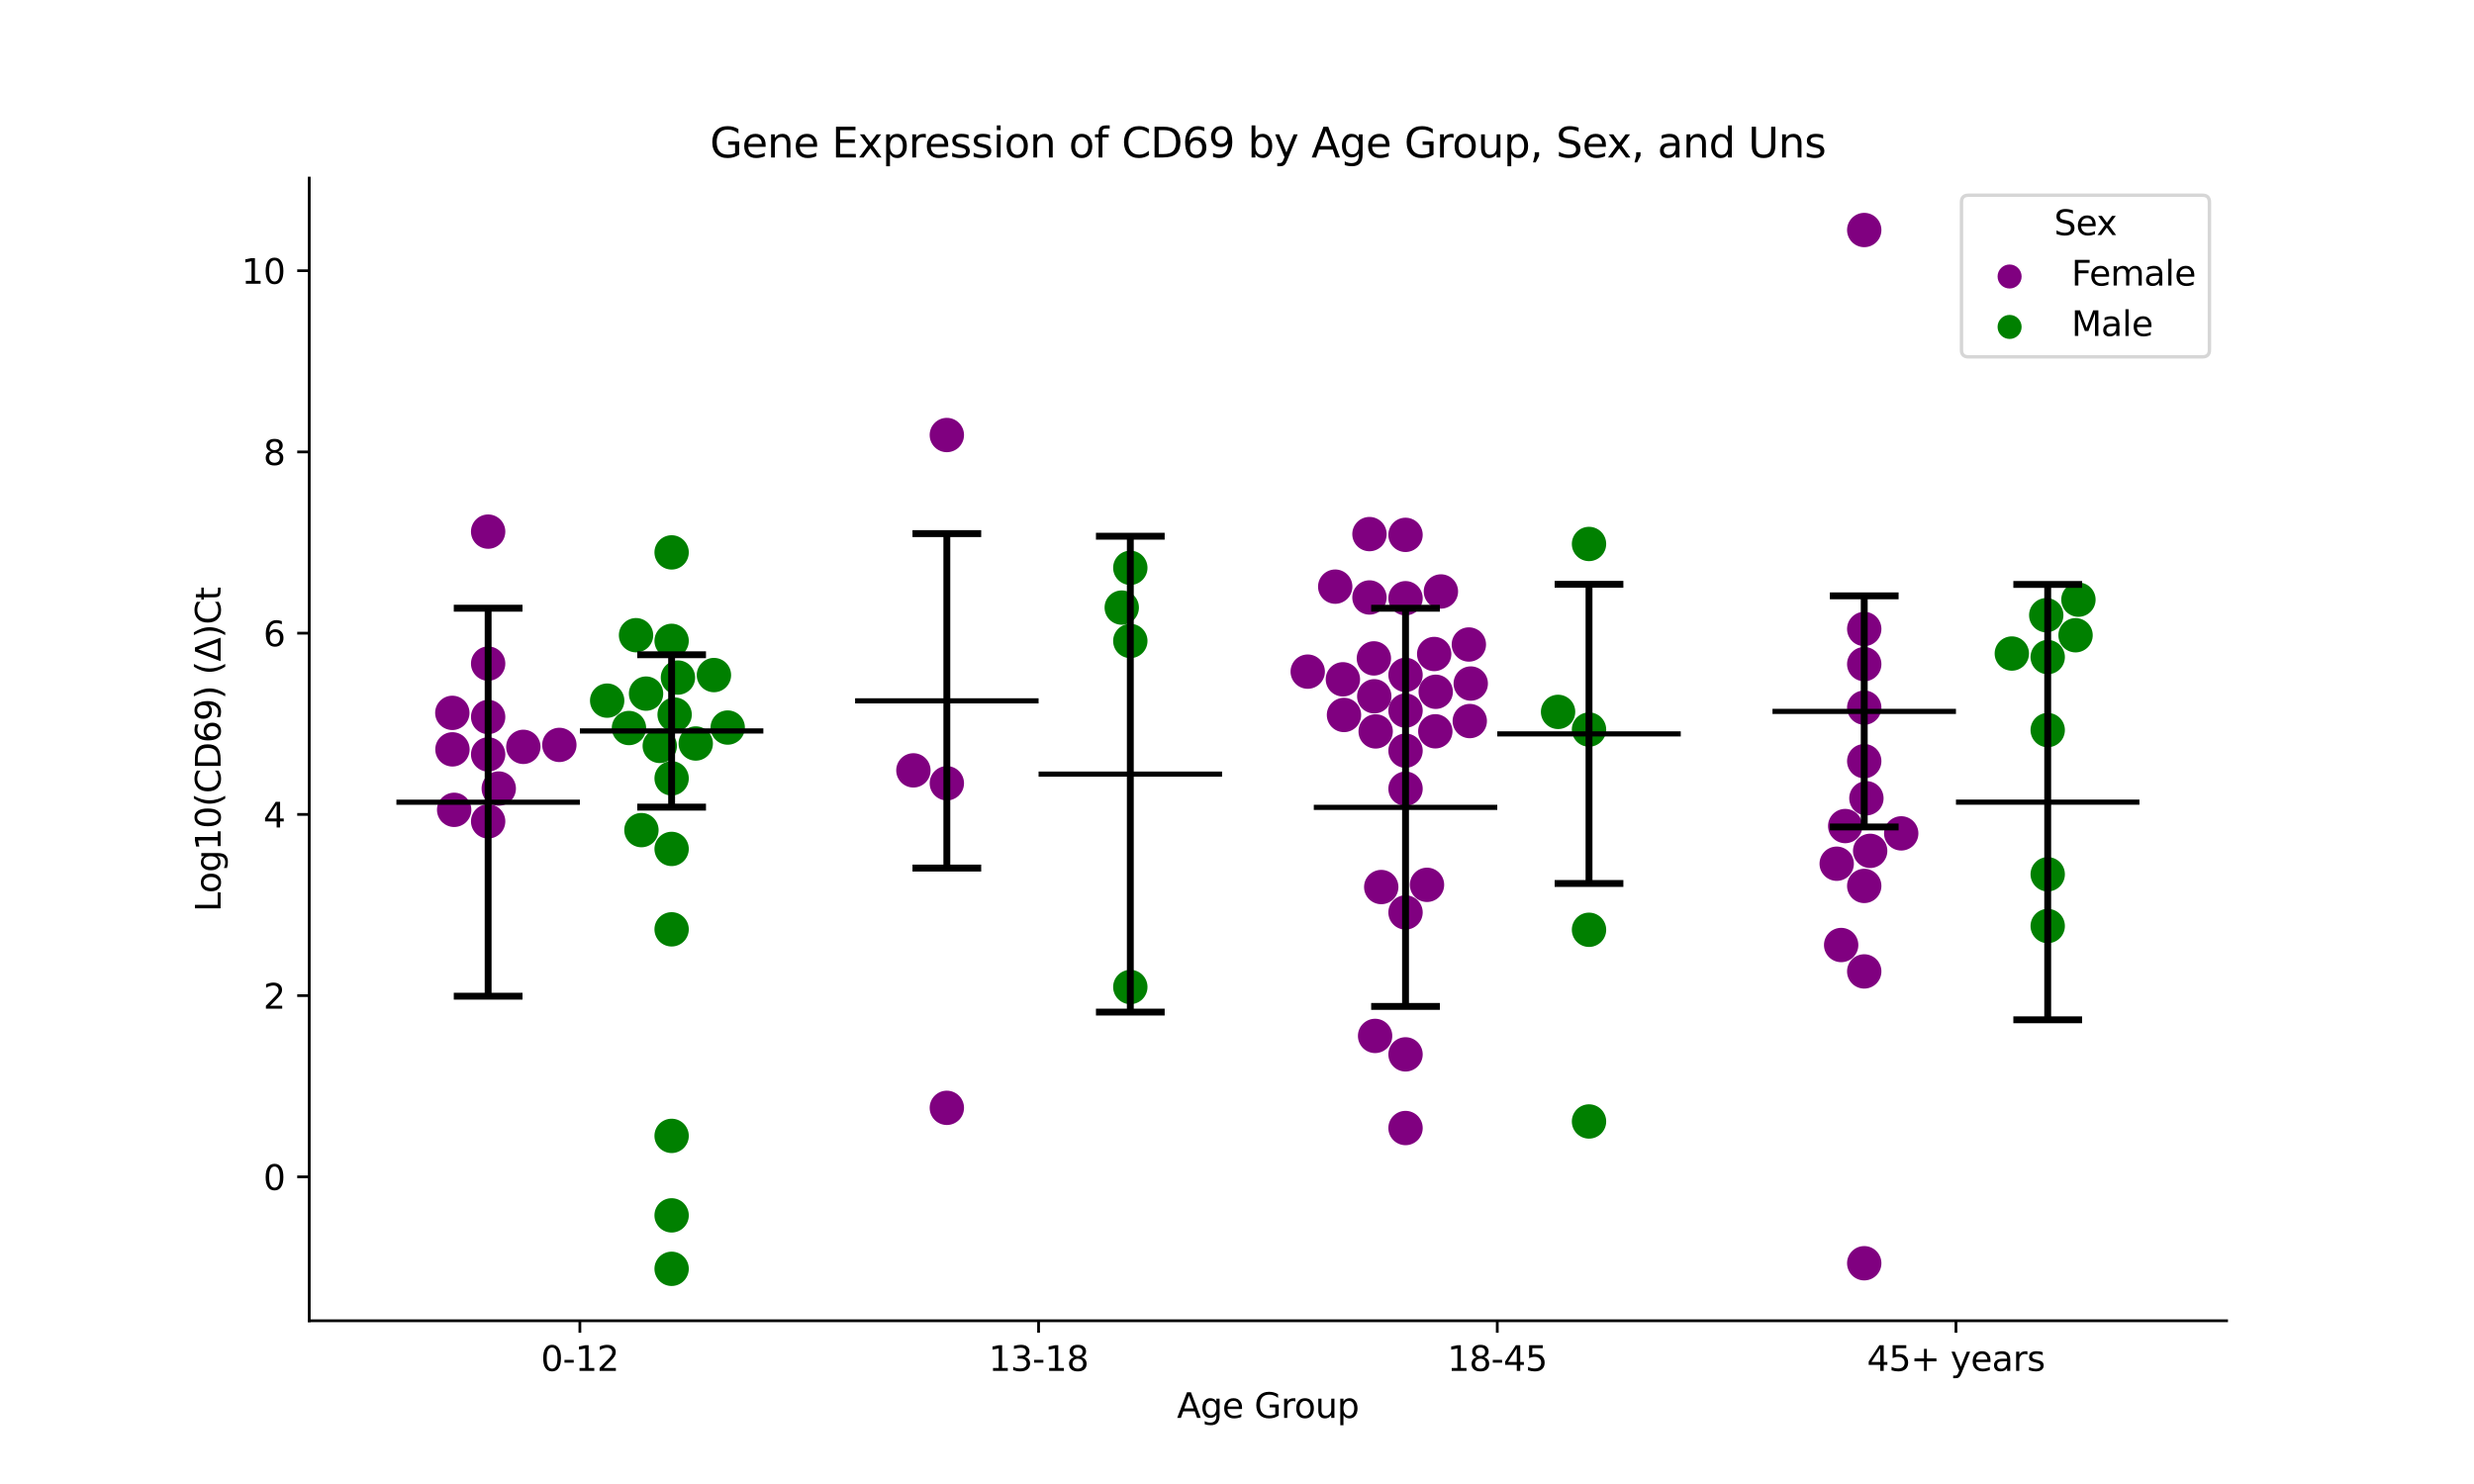 <?xml version="1.0" encoding="utf-8" standalone="no"?>
<!DOCTYPE svg PUBLIC "-//W3C//DTD SVG 1.1//EN"
  "http://www.w3.org/Graphics/SVG/1.1/DTD/svg11.dtd">
<svg xmlns:xlink="http://www.w3.org/1999/xlink" width="720pt" height="432pt" viewBox="0 0 720 432" xmlns="http://www.w3.org/2000/svg" version="1.1">
 <defs>
  <style type="text/css">*{stroke-linejoin: round; stroke-linecap: butt}</style>
 </defs>
 <g id="figure_1">
  <g id="patch_1">
   <path d="M 0 432 
L 720 432 
L 720 0 
L 0 0 
z
" style="fill: #ffffff"/>
  </g>
  <g id="axes_1">
   <g id="patch_2">
    <path d="M 90 384.48 
L 648 384.48 
L 648 51.84 
L 90 51.84 
z
" style="fill: #ffffff"/>
   </g>
   <g id="PathCollection_1">
    <defs>
     <path id="C0_0_f4a9c57b54" d="M 0 5 
C 1.326 5 2.598 4.473 3.536 3.536 
C 4.473 2.598 5 1.326 5 -0 
C 5 -1.326 4.473 -2.598 3.536 -3.536 
C 2.598 -4.473 1.326 -5 0 -5 
C -1.326 -5 -2.598 -4.473 -3.536 -3.536 
C -4.473 -2.598 -5 -1.326 -5 0 
C -5 1.326 -4.473 2.598 -3.536 3.536 
C -2.598 4.473 -1.326 5 0 5 
z
"/>
    </defs>
    <g clip-path="url(#p9e1276c173)">
     <use xlink:href="#C0_0_f4a9c57b54" x="142.062" y="239.105" style="fill: #800080"/>
    </g>
    <g clip-path="url(#p9e1276c173)">
     <use xlink:href="#C0_0_f4a9c57b54" x="131.676" y="218.144" style="fill: #800080"/>
    </g>
    <g clip-path="url(#p9e1276c173)">
     <use xlink:href="#C0_0_f4a9c57b54" x="142.062" y="154.758" style="fill: #800080"/>
    </g>
    <g clip-path="url(#p9e1276c173)">
     <use xlink:href="#C0_0_f4a9c57b54" x="142.062" y="193.181" style="fill: #800080"/>
    </g>
    <g clip-path="url(#p9e1276c173)">
     <use xlink:href="#C0_0_f4a9c57b54" x="142.062" y="208.721" style="fill: #800080"/>
    </g>
    <g clip-path="url(#p9e1276c173)">
     <use xlink:href="#C0_0_f4a9c57b54" x="142.062" y="219.615" style="fill: #800080"/>
    </g>
    <g clip-path="url(#p9e1276c173)">
     <use xlink:href="#C0_0_f4a9c57b54" x="132.171" y="235.748" style="fill: #800080"/>
    </g>
    <g clip-path="url(#p9e1276c173)">
     <use xlink:href="#C0_0_f4a9c57b54" x="162.788" y="216.845" style="fill: #800080"/>
    </g>
    <g clip-path="url(#p9e1276c173)">
     <use xlink:href="#C0_0_f4a9c57b54" x="131.638" y="207.52" style="fill: #800080"/>
    </g>
    <g clip-path="url(#p9e1276c173)">
     <use xlink:href="#C0_0_f4a9c57b54" x="145.154" y="229.548" style="fill: #800080"/>
    </g>
    <g clip-path="url(#p9e1276c173)">
     <use xlink:href="#C0_0_f4a9c57b54" x="152.305" y="217.415" style="fill: #800080"/>
    </g>
   </g>
   <g id="PathCollection_2">
    <defs>
     <path id="C1_0_3be40d07c2" d="M 0 5 
C 1.326 5 2.598 4.473 3.536 3.536 
C 4.473 2.598 5 1.326 5 -0 
C 5 -1.326 4.473 -2.598 3.536 -3.536 
C 2.598 -4.473 1.326 -5 0 -5 
C -1.326 -5 -2.598 -4.473 -3.536 -3.536 
C -4.473 -2.598 -5 -1.326 -5 0 
C -5 1.326 -4.473 2.598 -3.536 3.536 
C -2.598 4.473 -1.326 5 0 5 
z
"/>
    </defs>
    <g clip-path="url(#p9e1276c173)">
     <use xlink:href="#C1_0_3be40d07c2" x="197.303" y="197.242" style="fill: #008000"/>
    </g>
    <g clip-path="url(#p9e1276c173)">
     <use xlink:href="#C1_0_3be40d07c2" x="211.783" y="211.797" style="fill: #008000"/>
    </g>
    <g clip-path="url(#p9e1276c173)">
     <use xlink:href="#C1_0_3be40d07c2" x="195.459" y="247.125" style="fill: #008000"/>
    </g>
    <g clip-path="url(#p9e1276c173)">
     <use xlink:href="#C1_0_3be40d07c2" x="195.459" y="369.36" style="fill: #008000"/>
    </g>
    <g clip-path="url(#p9e1276c173)">
     <use xlink:href="#C1_0_3be40d07c2" x="207.775" y="196.517" style="fill: #008000"/>
    </g>
    <g clip-path="url(#p9e1276c173)">
     <use xlink:href="#C1_0_3be40d07c2" x="186.672" y="241.651" style="fill: #008000"/>
    </g>
    <g clip-path="url(#p9e1276c173)">
     <use xlink:href="#C1_0_3be40d07c2" x="195.459" y="186.559" style="fill: #008000"/>
    </g>
    <g clip-path="url(#p9e1276c173)">
     <use xlink:href="#C1_0_3be40d07c2" x="195.459" y="226.582" style="fill: #008000"/>
    </g>
    <g clip-path="url(#p9e1276c173)">
     <use xlink:href="#C1_0_3be40d07c2" x="195.459" y="353.799" style="fill: #008000"/>
    </g>
    <g clip-path="url(#p9e1276c173)">
     <use xlink:href="#C1_0_3be40d07c2" x="192.008" y="217.138" style="fill: #008000"/>
    </g>
    <g clip-path="url(#p9e1276c173)">
     <use xlink:href="#C1_0_3be40d07c2" x="202.482" y="216.438" style="fill: #008000"/>
    </g>
    <g clip-path="url(#p9e1276c173)">
     <use xlink:href="#C1_0_3be40d07c2" x="185.103" y="184.91" style="fill: #008000"/>
    </g>
    <g clip-path="url(#p9e1276c173)">
     <use xlink:href="#C1_0_3be40d07c2" x="176.703" y="203.96" style="fill: #008000"/>
    </g>
    <g clip-path="url(#p9e1276c173)">
     <use xlink:href="#C1_0_3be40d07c2" x="195.459" y="330.662" style="fill: #008000"/>
    </g>
    <g clip-path="url(#p9e1276c173)">
     <use xlink:href="#C1_0_3be40d07c2" x="188.02" y="201.916" style="fill: #008000"/>
    </g>
    <g clip-path="url(#p9e1276c173)">
     <use xlink:href="#C1_0_3be40d07c2" x="195.459" y="270.534" style="fill: #008000"/>
    </g>
    <g clip-path="url(#p9e1276c173)">
     <use xlink:href="#C1_0_3be40d07c2" x="183.044" y="211.931" style="fill: #008000"/>
    </g>
    <g clip-path="url(#p9e1276c173)">
     <use xlink:href="#C1_0_3be40d07c2" x="195.459" y="160.805" style="fill: #008000"/>
    </g>
    <g clip-path="url(#p9e1276c173)">
     <use xlink:href="#C1_0_3be40d07c2" x="196.333" y="208.026" style="fill: #008000"/>
    </g>
   </g>
   <g id="PathCollection_3">
    <defs>
     <path id="C2_0_43113f7242" d="M 0 5 
C 1.326 5 2.598 4.473 3.536 3.536 
C 4.473 2.598 5 1.326 5 -0 
C 5 -1.326 4.473 -2.598 3.536 -3.536 
C 2.598 -4.473 1.326 -5 0 -5 
C -1.326 -5 -2.598 -4.473 -3.536 -3.536 
C -4.473 -2.598 -5 -1.326 -5 0 
C -5 1.326 -4.473 2.598 -3.536 3.536 
C -2.598 4.473 -1.326 5 0 5 
z
"/>
    </defs>
    <g clip-path="url(#p9e1276c173)">
     <use xlink:href="#C2_0_43113f7242" x="275.555" y="126.638" style="fill: #800080"/>
    </g>
    <g clip-path="url(#p9e1276c173)">
     <use xlink:href="#C2_0_43113f7242" x="265.822" y="224.259" style="fill: #800080"/>
    </g>
    <g clip-path="url(#p9e1276c173)">
     <use xlink:href="#C2_0_43113f7242" x="275.555" y="322.498" style="fill: #800080"/>
    </g>
    <g clip-path="url(#p9e1276c173)">
     <use xlink:href="#C2_0_43113f7242" x="275.555" y="228.012" style="fill: #800080"/>
    </g>
   </g>
   <g id="PathCollection_4">
    <defs>
     <path id="C3_0_b681abbb0f" d="M 0 5 
C 1.326 5 2.598 4.473 3.536 3.536 
C 4.473 2.598 5 1.326 5 -0 
C 5 -1.326 4.473 -2.598 3.536 -3.536 
C 2.598 -4.473 1.326 -5 0 -5 
C -1.326 -5 -2.598 -4.473 -3.536 -3.536 
C -4.473 -2.598 -5 -1.326 -5 0 
C -5 1.326 -4.473 2.598 -3.536 3.536 
C -2.598 4.473 -1.326 5 0 5 
z
"/>
    </defs>
    <g clip-path="url(#p9e1276c173)">
     <use xlink:href="#C3_0_b681abbb0f" x="328.952" y="287.323" style="fill: #008000"/>
    </g>
    <g clip-path="url(#p9e1276c173)">
     <use xlink:href="#C3_0_b681abbb0f" x="328.952" y="186.587" style="fill: #008000"/>
    </g>
    <g clip-path="url(#p9e1276c173)">
     <use xlink:href="#C3_0_b681abbb0f" x="326.459" y="176.873" style="fill: #008000"/>
    </g>
    <g clip-path="url(#p9e1276c173)">
     <use xlink:href="#C3_0_b681abbb0f" x="328.952" y="165.296" style="fill: #008000"/>
    </g>
   </g>
   <g id="PathCollection_5">
    <defs>
     <path id="C4_0_a17351a155" d="M 0 5 
C 1.326 5 2.598 4.473 3.536 3.536 
C 4.473 2.598 5 1.326 5 -0 
C 5 -1.326 4.473 -2.598 3.536 -3.536 
C 2.598 -4.473 1.326 -5 0 -5 
C -1.326 -5 -2.598 -4.473 -3.536 -3.536 
C -4.473 -2.598 -5 -1.326 -5 0 
C -5 1.326 -4.473 2.598 -3.536 3.536 
C -2.598 4.473 -1.326 5 0 5 
z
"/>
    </defs>
    <g clip-path="url(#p9e1276c173)">
     <use xlink:href="#C4_0_a17351a155" x="380.583" y="195.517" style="fill: #800080"/>
    </g>
    <g clip-path="url(#p9e1276c173)">
     <use xlink:href="#C4_0_a17351a155" x="400.353" y="212.92" style="fill: #800080"/>
    </g>
    <g clip-path="url(#p9e1276c173)">
     <use xlink:href="#C4_0_a17351a155" x="428.027" y="198.984" style="fill: #800080"/>
    </g>
    <g clip-path="url(#p9e1276c173)">
     <use xlink:href="#C4_0_a17351a155" x="409.048" y="229.595" style="fill: #800080"/>
    </g>
    <g clip-path="url(#p9e1276c173)">
     <use xlink:href="#C4_0_a17351a155" x="391.135" y="208.132" style="fill: #800080"/>
    </g>
    <g clip-path="url(#p9e1276c173)">
     <use xlink:href="#C4_0_a17351a155" x="417.833" y="201.381" style="fill: #800080"/>
    </g>
    <g clip-path="url(#p9e1276c173)">
     <use xlink:href="#C4_0_a17351a155" x="409.048" y="206.859" style="fill: #800080"/>
    </g>
    <g clip-path="url(#p9e1276c173)">
     <use xlink:href="#C4_0_a17351a155" x="398.55" y="173.927" style="fill: #800080"/>
    </g>
    <g clip-path="url(#p9e1276c173)">
     <use xlink:href="#C4_0_a17351a155" x="409.048" y="218.526" style="fill: #800080"/>
    </g>
    <g clip-path="url(#p9e1276c173)">
     <use xlink:href="#C4_0_a17351a155" x="390.817" y="197.753" style="fill: #800080"/>
    </g>
    <g clip-path="url(#p9e1276c173)">
     <use xlink:href="#C4_0_a17351a155" x="399.836" y="191.663" style="fill: #800080"/>
    </g>
    <g clip-path="url(#p9e1276c173)">
     <use xlink:href="#C4_0_a17351a155" x="409.048" y="174.15" style="fill: #800080"/>
    </g>
    <g clip-path="url(#p9e1276c173)">
     <use xlink:href="#C4_0_a17351a155" x="417.385" y="190.383" style="fill: #800080"/>
    </g>
    <g clip-path="url(#p9e1276c173)">
     <use xlink:href="#C4_0_a17351a155" x="427.741" y="209.904" style="fill: #800080"/>
    </g>
    <g clip-path="url(#p9e1276c173)">
     <use xlink:href="#C4_0_a17351a155" x="399.946" y="202.693" style="fill: #800080"/>
    </g>
    <g clip-path="url(#p9e1276c173)">
     <use xlink:href="#C4_0_a17351a155" x="409.048" y="265.617" style="fill: #800080"/>
    </g>
    <g clip-path="url(#p9e1276c173)">
     <use xlink:href="#C4_0_a17351a155" x="417.718" y="212.886" style="fill: #800080"/>
    </g>
    <g clip-path="url(#p9e1276c173)">
     <use xlink:href="#C4_0_a17351a155" x="427.476" y="187.619" style="fill: #800080"/>
    </g>
    <g clip-path="url(#p9e1276c173)">
     <use xlink:href="#C4_0_a17351a155" x="415.294" y="257.579" style="fill: #800080"/>
    </g>
    <g clip-path="url(#p9e1276c173)">
     <use xlink:href="#C4_0_a17351a155" x="409.048" y="306.933" style="fill: #800080"/>
    </g>
    <g clip-path="url(#p9e1276c173)">
     <use xlink:href="#C4_0_a17351a155" x="409.048" y="328.376" style="fill: #800080"/>
    </g>
    <g clip-path="url(#p9e1276c173)">
     <use xlink:href="#C4_0_a17351a155" x="400.191" y="301.562" style="fill: #800080"/>
    </g>
    <g clip-path="url(#p9e1276c173)">
     <use xlink:href="#C4_0_a17351a155" x="409.048" y="155.7" style="fill: #800080"/>
    </g>
    <g clip-path="url(#p9e1276c173)">
     <use xlink:href="#C4_0_a17351a155" x="409.048" y="196.462" style="fill: #800080"/>
    </g>
    <g clip-path="url(#p9e1276c173)">
     <use xlink:href="#C4_0_a17351a155" x="398.55" y="155.478" style="fill: #800080"/>
    </g>
    <g clip-path="url(#p9e1276c173)">
     <use xlink:href="#C4_0_a17351a155" x="388.585" y="170.777" style="fill: #800080"/>
    </g>
    <g clip-path="url(#p9e1276c173)">
     <use xlink:href="#C4_0_a17351a155" x="419.342" y="172.181" style="fill: #800080"/>
    </g>
    <g clip-path="url(#p9e1276c173)">
     <use xlink:href="#C4_0_a17351a155" x="401.977" y="258.224" style="fill: #800080"/>
    </g>
   </g>
   <g id="PathCollection_6">
    <defs>
     <path id="C5_0_f9acb3d2ca" d="M 0 5 
C 1.326 5 2.598 4.473 3.536 3.536 
C 4.473 2.598 5 1.326 5 -0 
C 5 -1.326 4.473 -2.598 3.536 -3.536 
C 2.598 -4.473 1.326 -5 0 -5 
C -1.326 -5 -2.598 -4.473 -3.536 -3.536 
C -4.473 -2.598 -5 -1.326 -5 0 
C -5 1.326 -4.473 2.598 -3.536 3.536 
C -2.598 4.473 -1.326 5 0 5 
z
"/>
    </defs>
    <g clip-path="url(#p9e1276c173)">
     <use xlink:href="#C5_0_f9acb3d2ca" x="453.441" y="207.233" style="fill: #008000"/>
    </g>
    <g clip-path="url(#p9e1276c173)">
     <use xlink:href="#C5_0_f9acb3d2ca" x="462.445" y="270.665" style="fill: #008000"/>
    </g>
    <g clip-path="url(#p9e1276c173)">
     <use xlink:href="#C5_0_f9acb3d2ca" x="462.445" y="212.378" style="fill: #008000"/>
    </g>
    <g clip-path="url(#p9e1276c173)">
     <use xlink:href="#C5_0_f9acb3d2ca" x="462.445" y="158.353" style="fill: #008000"/>
    </g>
    <g clip-path="url(#p9e1276c173)">
     <use xlink:href="#C5_0_f9acb3d2ca" x="462.445" y="326.466" style="fill: #008000"/>
    </g>
   </g>
   <g id="PathCollection_7">
    <defs>
     <path id="C6_0_556e714cd6" d="M 0 5 
C 1.326 5 2.598 4.473 3.536 3.536 
C 4.473 2.598 5 1.326 5 -0 
C 5 -1.326 4.473 -2.598 3.536 -3.536 
C 2.598 -4.473 1.326 -5 0 -5 
C -1.326 -5 -2.598 -4.473 -3.536 -3.536 
C -4.473 -2.598 -5 -1.326 -5 0 
C -5 1.326 -4.473 2.598 -3.536 3.536 
C -2.598 4.473 -1.326 5 0 5 
z
"/>
    </defs>
    <g clip-path="url(#p9e1276c173)">
     <use xlink:href="#C6_0_556e714cd6" x="542.541" y="367.738" style="fill: #800080"/>
    </g>
    <g clip-path="url(#p9e1276c173)">
     <use xlink:href="#C6_0_556e714cd6" x="553.305" y="242.601" style="fill: #800080"/>
    </g>
    <g clip-path="url(#p9e1276c173)">
     <use xlink:href="#C6_0_556e714cd6" x="542.541" y="206" style="fill: #800080"/>
    </g>
    <g clip-path="url(#p9e1276c173)">
     <use xlink:href="#C6_0_556e714cd6" x="542.541" y="183.098" style="fill: #800080"/>
    </g>
    <g clip-path="url(#p9e1276c173)">
     <use xlink:href="#C6_0_556e714cd6" x="542.541" y="257.899" style="fill: #800080"/>
    </g>
    <g clip-path="url(#p9e1276c173)">
     <use xlink:href="#C6_0_556e714cd6" x="543.173" y="232.377" style="fill: #800080"/>
    </g>
    <g clip-path="url(#p9e1276c173)">
     <use xlink:href="#C6_0_556e714cd6" x="537.005" y="240.47" style="fill: #800080"/>
    </g>
    <g clip-path="url(#p9e1276c173)">
     <use xlink:href="#C6_0_556e714cd6" x="542.541" y="282.787" style="fill: #800080"/>
    </g>
    <g clip-path="url(#p9e1276c173)">
     <use xlink:href="#C6_0_556e714cd6" x="542.541" y="193.332" style="fill: #800080"/>
    </g>
    <g clip-path="url(#p9e1276c173)">
     <use xlink:href="#C6_0_556e714cd6" x="544.267" y="247.692" style="fill: #800080"/>
    </g>
    <g clip-path="url(#p9e1276c173)">
     <use xlink:href="#C6_0_556e714cd6" x="534.53" y="251.433" style="fill: #800080"/>
    </g>
    <g clip-path="url(#p9e1276c173)">
     <use xlink:href="#C6_0_556e714cd6" x="542.541" y="66.96" style="fill: #800080"/>
    </g>
    <g clip-path="url(#p9e1276c173)">
     <use xlink:href="#C6_0_556e714cd6" x="535.825" y="275.1" style="fill: #800080"/>
    </g>
    <g clip-path="url(#p9e1276c173)">
     <use xlink:href="#C6_0_556e714cd6" x="542.541" y="221.578" style="fill: #800080"/>
    </g>
   </g>
   <g id="PathCollection_8">
    <defs>
     <path id="C7_0_73e5629daa" d="M 0 5 
C 1.326 5 2.598 4.473 3.536 3.536 
C 4.473 2.598 5 1.326 5 -0 
C 5 -1.326 4.473 -2.598 3.536 -3.536 
C 2.598 -4.473 1.326 -5 0 -5 
C -1.326 -5 -2.598 -4.473 -3.536 -3.536 
C -4.473 -2.598 -5 -1.326 -5 0 
C -5 1.326 -4.473 2.598 -3.536 3.536 
C -2.598 4.473 -1.326 5 0 5 
z
"/>
    </defs>
    <g clip-path="url(#p9e1276c173)">
     <use xlink:href="#C7_0_73e5629daa" x="604.879" y="174.565" style="fill: #008000"/>
    </g>
    <g clip-path="url(#p9e1276c173)">
     <use xlink:href="#C7_0_73e5629daa" x="604.043" y="184.922" style="fill: #008000"/>
    </g>
    <g clip-path="url(#p9e1276c173)">
     <use xlink:href="#C7_0_73e5629daa" x="595.514" y="179.088" style="fill: #008000"/>
    </g>
    <g clip-path="url(#p9e1276c173)">
     <use xlink:href="#C7_0_73e5629daa" x="595.938" y="191.279" style="fill: #008000"/>
    </g>
    <g clip-path="url(#p9e1276c173)">
     <use xlink:href="#C7_0_73e5629daa" x="585.494" y="190.249" style="fill: #008000"/>
    </g>
    <g clip-path="url(#p9e1276c173)">
     <use xlink:href="#C7_0_73e5629daa" x="595.938" y="212.529" style="fill: #008000"/>
    </g>
    <g clip-path="url(#p9e1276c173)">
     <use xlink:href="#C7_0_73e5629daa" x="595.938" y="269.574" style="fill: #008000"/>
    </g>
    <g clip-path="url(#p9e1276c173)">
     <use xlink:href="#C7_0_73e5629daa" x="595.938" y="254.507" style="fill: #008000"/>
    </g>
   </g>
   <g id="PathCollection_9"/>
   <g id="PathCollection_10"/>
   <g id="matplotlib.axis_1">
    <g id="xtick_1">
     <g id="line2d_1">
      <defs>
       <path id="m805c9f0d1b" d="M 0 0 
L 0 3.5 
" style="stroke: #000000; stroke-width: 0.8"/>
      </defs>
      <g>
       <use xlink:href="#m805c9f0d1b" x="168.761" y="384.48" style="stroke: #000000; stroke-width: 0.8"/>
      </g>
     </g>
     <g id="text_1">
      <!-- 0-12 -->
      <g transform="translate(157.413 399.078) scale(0.1 -0.1)">
       <defs>
        <path id="DejaVuSans-30" d="M 2034 4250 
Q 1547 4250 1301 3770 
Q 1056 3291 1056 2328 
Q 1056 1369 1301 889 
Q 1547 409 2034 409 
Q 2525 409 2770 889 
Q 3016 1369 3016 2328 
Q 3016 3291 2770 3770 
Q 2525 4250 2034 4250 
z
M 2034 4750 
Q 2819 4750 3233 4129 
Q 3647 3509 3647 2328 
Q 3647 1150 3233 529 
Q 2819 -91 2034 -91 
Q 1250 -91 836 529 
Q 422 1150 422 2328 
Q 422 3509 836 4129 
Q 1250 4750 2034 4750 
z
" transform="scale(0.016)"/>
        <path id="DejaVuSans-2d" d="M 313 2009 
L 1997 2009 
L 1997 1497 
L 313 1497 
L 313 2009 
z
" transform="scale(0.016)"/>
        <path id="DejaVuSans-31" d="M 794 531 
L 1825 531 
L 1825 4091 
L 703 3866 
L 703 4441 
L 1819 4666 
L 2450 4666 
L 2450 531 
L 3481 531 
L 3481 0 
L 794 0 
L 794 531 
z
" transform="scale(0.016)"/>
        <path id="DejaVuSans-32" d="M 1228 531 
L 3431 531 
L 3431 0 
L 469 0 
L 469 531 
Q 828 903 1448 1529 
Q 2069 2156 2228 2338 
Q 2531 2678 2651 2914 
Q 2772 3150 2772 3378 
Q 2772 3750 2511 3984 
Q 2250 4219 1831 4219 
Q 1534 4219 1204 4116 
Q 875 4013 500 3803 
L 500 4441 
Q 881 4594 1212 4672 
Q 1544 4750 1819 4750 
Q 2544 4750 2975 4387 
Q 3406 4025 3406 3419 
Q 3406 3131 3298 2873 
Q 3191 2616 2906 2266 
Q 2828 2175 2409 1742 
Q 1991 1309 1228 531 
z
" transform="scale(0.016)"/>
       </defs>
       <use xlink:href="#DejaVuSans-30"/>
       <use xlink:href="#DejaVuSans-2d" x="63.623"/>
       <use xlink:href="#DejaVuSans-31" x="99.707"/>
       <use xlink:href="#DejaVuSans-32" x="163.33"/>
      </g>
     </g>
    </g>
    <g id="xtick_2">
     <g id="line2d_2">
      <g>
       <use xlink:href="#m805c9f0d1b" x="302.254" y="384.48" style="stroke: #000000; stroke-width: 0.8"/>
      </g>
     </g>
     <g id="text_2">
      <!-- 13-18 -->
      <g transform="translate(287.725 399.078) scale(0.1 -0.1)">
       <defs>
        <path id="DejaVuSans-33" d="M 2597 2516 
Q 3050 2419 3304 2112 
Q 3559 1806 3559 1356 
Q 3559 666 3084 287 
Q 2609 -91 1734 -91 
Q 1441 -91 1130 -33 
Q 819 25 488 141 
L 488 750 
Q 750 597 1062 519 
Q 1375 441 1716 441 
Q 2309 441 2620 675 
Q 2931 909 2931 1356 
Q 2931 1769 2642 2001 
Q 2353 2234 1838 2234 
L 1294 2234 
L 1294 2753 
L 1863 2753 
Q 2328 2753 2575 2939 
Q 2822 3125 2822 3475 
Q 2822 3834 2567 4026 
Q 2313 4219 1838 4219 
Q 1578 4219 1281 4162 
Q 984 4106 628 3988 
L 628 4550 
Q 988 4650 1302 4700 
Q 1616 4750 1894 4750 
Q 2613 4750 3031 4423 
Q 3450 4097 3450 3541 
Q 3450 3153 3228 2886 
Q 3006 2619 2597 2516 
z
" transform="scale(0.016)"/>
        <path id="DejaVuSans-38" d="M 2034 2216 
Q 1584 2216 1326 1975 
Q 1069 1734 1069 1313 
Q 1069 891 1326 650 
Q 1584 409 2034 409 
Q 2484 409 2743 651 
Q 3003 894 3003 1313 
Q 3003 1734 2745 1975 
Q 2488 2216 2034 2216 
z
M 1403 2484 
Q 997 2584 770 2862 
Q 544 3141 544 3541 
Q 544 4100 942 4425 
Q 1341 4750 2034 4750 
Q 2731 4750 3128 4425 
Q 3525 4100 3525 3541 
Q 3525 3141 3298 2862 
Q 3072 2584 2669 2484 
Q 3125 2378 3379 2068 
Q 3634 1759 3634 1313 
Q 3634 634 3220 271 
Q 2806 -91 2034 -91 
Q 1263 -91 848 271 
Q 434 634 434 1313 
Q 434 1759 690 2068 
Q 947 2378 1403 2484 
z
M 1172 3481 
Q 1172 3119 1398 2916 
Q 1625 2713 2034 2713 
Q 2441 2713 2670 2916 
Q 2900 3119 2900 3481 
Q 2900 3844 2670 4047 
Q 2441 4250 2034 4250 
Q 1625 4250 1398 4047 
Q 1172 3844 1172 3481 
z
" transform="scale(0.016)"/>
       </defs>
       <use xlink:href="#DejaVuSans-31"/>
       <use xlink:href="#DejaVuSans-33" x="63.623"/>
       <use xlink:href="#DejaVuSans-2d" x="127.246"/>
       <use xlink:href="#DejaVuSans-31" x="163.33"/>
       <use xlink:href="#DejaVuSans-38" x="226.953"/>
      </g>
     </g>
    </g>
    <g id="xtick_3">
     <g id="line2d_3">
      <g>
       <use xlink:href="#m805c9f0d1b" x="435.746" y="384.48" style="stroke: #000000; stroke-width: 0.8"/>
      </g>
     </g>
     <g id="text_3">
      <!-- 18-45 -->
      <g transform="translate(421.218 399.078) scale(0.1 -0.1)">
       <defs>
        <path id="DejaVuSans-34" d="M 2419 4116 
L 825 1625 
L 2419 1625 
L 2419 4116 
z
M 2253 4666 
L 3047 4666 
L 3047 1625 
L 3713 1625 
L 3713 1100 
L 3047 1100 
L 3047 0 
L 2419 0 
L 2419 1100 
L 313 1100 
L 313 1709 
L 2253 4666 
z
" transform="scale(0.016)"/>
        <path id="DejaVuSans-35" d="M 691 4666 
L 3169 4666 
L 3169 4134 
L 1269 4134 
L 1269 2991 
Q 1406 3038 1543 3061 
Q 1681 3084 1819 3084 
Q 2600 3084 3056 2656 
Q 3513 2228 3513 1497 
Q 3513 744 3044 326 
Q 2575 -91 1722 -91 
Q 1428 -91 1123 -41 
Q 819 9 494 109 
L 494 744 
Q 775 591 1075 516 
Q 1375 441 1709 441 
Q 2250 441 2565 725 
Q 2881 1009 2881 1497 
Q 2881 1984 2565 2268 
Q 2250 2553 1709 2553 
Q 1456 2553 1204 2497 
Q 953 2441 691 2322 
L 691 4666 
z
" transform="scale(0.016)"/>
       </defs>
       <use xlink:href="#DejaVuSans-31"/>
       <use xlink:href="#DejaVuSans-38" x="63.623"/>
       <use xlink:href="#DejaVuSans-2d" x="127.246"/>
       <use xlink:href="#DejaVuSans-34" x="163.33"/>
       <use xlink:href="#DejaVuSans-35" x="226.953"/>
      </g>
     </g>
    </g>
    <g id="xtick_4">
     <g id="line2d_4">
      <g>
       <use xlink:href="#m805c9f0d1b" x="569.239" y="384.48" style="stroke: #000000; stroke-width: 0.8"/>
      </g>
     </g>
     <g id="text_4">
      <!-- 45+ years -->
      <g transform="translate(543.338 399.078) scale(0.1 -0.1)">
       <defs>
        <path id="DejaVuSans-2b" d="M 2944 4013 
L 2944 2272 
L 4684 2272 
L 4684 1741 
L 2944 1741 
L 2944 0 
L 2419 0 
L 2419 1741 
L 678 1741 
L 678 2272 
L 2419 2272 
L 2419 4013 
L 2944 4013 
z
" transform="scale(0.016)"/>
        <path id="DejaVuSans-20" transform="scale(0.016)"/>
        <path id="DejaVuSans-79" d="M 2059 -325 
Q 1816 -950 1584 -1140 
Q 1353 -1331 966 -1331 
L 506 -1331 
L 506 -850 
L 844 -850 
Q 1081 -850 1212 -737 
Q 1344 -625 1503 -206 
L 1606 56 
L 191 3500 
L 800 3500 
L 1894 763 
L 2988 3500 
L 3597 3500 
L 2059 -325 
z
" transform="scale(0.016)"/>
        <path id="DejaVuSans-65" d="M 3597 1894 
L 3597 1613 
L 953 1613 
Q 991 1019 1311 708 
Q 1631 397 2203 397 
Q 2534 397 2845 478 
Q 3156 559 3463 722 
L 3463 178 
Q 3153 47 2828 -22 
Q 2503 -91 2169 -91 
Q 1331 -91 842 396 
Q 353 884 353 1716 
Q 353 2575 817 3079 
Q 1281 3584 2069 3584 
Q 2775 3584 3186 3129 
Q 3597 2675 3597 1894 
z
M 3022 2063 
Q 3016 2534 2758 2815 
Q 2500 3097 2075 3097 
Q 1594 3097 1305 2825 
Q 1016 2553 972 2059 
L 3022 2063 
z
" transform="scale(0.016)"/>
        <path id="DejaVuSans-61" d="M 2194 1759 
Q 1497 1759 1228 1600 
Q 959 1441 959 1056 
Q 959 750 1161 570 
Q 1363 391 1709 391 
Q 2188 391 2477 730 
Q 2766 1069 2766 1631 
L 2766 1759 
L 2194 1759 
z
M 3341 1997 
L 3341 0 
L 2766 0 
L 2766 531 
Q 2569 213 2275 61 
Q 1981 -91 1556 -91 
Q 1019 -91 701 211 
Q 384 513 384 1019 
Q 384 1609 779 1909 
Q 1175 2209 1959 2209 
L 2766 2209 
L 2766 2266 
Q 2766 2663 2505 2880 
Q 2244 3097 1772 3097 
Q 1472 3097 1187 3025 
Q 903 2953 641 2809 
L 641 3341 
Q 956 3463 1253 3523 
Q 1550 3584 1831 3584 
Q 2591 3584 2966 3190 
Q 3341 2797 3341 1997 
z
" transform="scale(0.016)"/>
        <path id="DejaVuSans-72" d="M 2631 2963 
Q 2534 3019 2420 3045 
Q 2306 3072 2169 3072 
Q 1681 3072 1420 2755 
Q 1159 2438 1159 1844 
L 1159 0 
L 581 0 
L 581 3500 
L 1159 3500 
L 1159 2956 
Q 1341 3275 1631 3429 
Q 1922 3584 2338 3584 
Q 2397 3584 2469 3576 
Q 2541 3569 2628 3553 
L 2631 2963 
z
" transform="scale(0.016)"/>
        <path id="DejaVuSans-73" d="M 2834 3397 
L 2834 2853 
Q 2591 2978 2328 3040 
Q 2066 3103 1784 3103 
Q 1356 3103 1142 2972 
Q 928 2841 928 2578 
Q 928 2378 1081 2264 
Q 1234 2150 1697 2047 
L 1894 2003 
Q 2506 1872 2764 1633 
Q 3022 1394 3022 966 
Q 3022 478 2636 193 
Q 2250 -91 1575 -91 
Q 1294 -91 989 -36 
Q 684 19 347 128 
L 347 722 
Q 666 556 975 473 
Q 1284 391 1588 391 
Q 1994 391 2212 530 
Q 2431 669 2431 922 
Q 2431 1156 2273 1281 
Q 2116 1406 1581 1522 
L 1381 1569 
Q 847 1681 609 1914 
Q 372 2147 372 2553 
Q 372 3047 722 3315 
Q 1072 3584 1716 3584 
Q 2034 3584 2315 3537 
Q 2597 3491 2834 3397 
z
" transform="scale(0.016)"/>
       </defs>
       <use xlink:href="#DejaVuSans-34"/>
       <use xlink:href="#DejaVuSans-35" x="63.623"/>
       <use xlink:href="#DejaVuSans-2b" x="127.246"/>
       <use xlink:href="#DejaVuSans-20" x="211.035"/>
       <use xlink:href="#DejaVuSans-79" x="242.822"/>
       <use xlink:href="#DejaVuSans-65" x="302.002"/>
       <use xlink:href="#DejaVuSans-61" x="363.525"/>
       <use xlink:href="#DejaVuSans-72" x="424.805"/>
       <use xlink:href="#DejaVuSans-73" x="465.918"/>
      </g>
     </g>
    </g>
    <g id="text_5">
     <!-- Age Group -->
     <g transform="translate(342.52 412.757) scale(0.1 -0.1)">
      <defs>
       <path id="DejaVuSans-41" d="M 2188 4044 
L 1331 1722 
L 3047 1722 
L 2188 4044 
z
M 1831 4666 
L 2547 4666 
L 4325 0 
L 3669 0 
L 3244 1197 
L 1141 1197 
L 716 0 
L 50 0 
L 1831 4666 
z
" transform="scale(0.016)"/>
       <path id="DejaVuSans-67" d="M 2906 1791 
Q 2906 2416 2648 2759 
Q 2391 3103 1925 3103 
Q 1463 3103 1205 2759 
Q 947 2416 947 1791 
Q 947 1169 1205 825 
Q 1463 481 1925 481 
Q 2391 481 2648 825 
Q 2906 1169 2906 1791 
z
M 3481 434 
Q 3481 -459 3084 -895 
Q 2688 -1331 1869 -1331 
Q 1566 -1331 1297 -1286 
Q 1028 -1241 775 -1147 
L 775 -588 
Q 1028 -725 1275 -790 
Q 1522 -856 1778 -856 
Q 2344 -856 2625 -561 
Q 2906 -266 2906 331 
L 2906 616 
Q 2728 306 2450 153 
Q 2172 0 1784 0 
Q 1141 0 747 490 
Q 353 981 353 1791 
Q 353 2603 747 3093 
Q 1141 3584 1784 3584 
Q 2172 3584 2450 3431 
Q 2728 3278 2906 2969 
L 2906 3500 
L 3481 3500 
L 3481 434 
z
" transform="scale(0.016)"/>
       <path id="DejaVuSans-47" d="M 3809 666 
L 3809 1919 
L 2778 1919 
L 2778 2438 
L 4434 2438 
L 4434 434 
Q 4069 175 3628 42 
Q 3188 -91 2688 -91 
Q 1594 -91 976 548 
Q 359 1188 359 2328 
Q 359 3472 976 4111 
Q 1594 4750 2688 4750 
Q 3144 4750 3555 4637 
Q 3966 4525 4313 4306 
L 4313 3634 
Q 3963 3931 3569 4081 
Q 3175 4231 2741 4231 
Q 1884 4231 1454 3753 
Q 1025 3275 1025 2328 
Q 1025 1384 1454 906 
Q 1884 428 2741 428 
Q 3075 428 3337 486 
Q 3600 544 3809 666 
z
" transform="scale(0.016)"/>
       <path id="DejaVuSans-6f" d="M 1959 3097 
Q 1497 3097 1228 2736 
Q 959 2375 959 1747 
Q 959 1119 1226 758 
Q 1494 397 1959 397 
Q 2419 397 2687 759 
Q 2956 1122 2956 1747 
Q 2956 2369 2687 2733 
Q 2419 3097 1959 3097 
z
M 1959 3584 
Q 2709 3584 3137 3096 
Q 3566 2609 3566 1747 
Q 3566 888 3137 398 
Q 2709 -91 1959 -91 
Q 1206 -91 779 398 
Q 353 888 353 1747 
Q 353 2609 779 3096 
Q 1206 3584 1959 3584 
z
" transform="scale(0.016)"/>
       <path id="DejaVuSans-75" d="M 544 1381 
L 544 3500 
L 1119 3500 
L 1119 1403 
Q 1119 906 1312 657 
Q 1506 409 1894 409 
Q 2359 409 2629 706 
Q 2900 1003 2900 1516 
L 2900 3500 
L 3475 3500 
L 3475 0 
L 2900 0 
L 2900 538 
Q 2691 219 2414 64 
Q 2138 -91 1772 -91 
Q 1169 -91 856 284 
Q 544 659 544 1381 
z
M 1991 3584 
L 1991 3584 
z
" transform="scale(0.016)"/>
       <path id="DejaVuSans-70" d="M 1159 525 
L 1159 -1331 
L 581 -1331 
L 581 3500 
L 1159 3500 
L 1159 2969 
Q 1341 3281 1617 3432 
Q 1894 3584 2278 3584 
Q 2916 3584 3314 3078 
Q 3713 2572 3713 1747 
Q 3713 922 3314 415 
Q 2916 -91 2278 -91 
Q 1894 -91 1617 61 
Q 1341 213 1159 525 
z
M 3116 1747 
Q 3116 2381 2855 2742 
Q 2594 3103 2138 3103 
Q 1681 3103 1420 2742 
Q 1159 2381 1159 1747 
Q 1159 1113 1420 752 
Q 1681 391 2138 391 
Q 2594 391 2855 752 
Q 3116 1113 3116 1747 
z
" transform="scale(0.016)"/>
      </defs>
      <use xlink:href="#DejaVuSans-41"/>
      <use xlink:href="#DejaVuSans-67" x="68.408"/>
      <use xlink:href="#DejaVuSans-65" x="131.885"/>
      <use xlink:href="#DejaVuSans-20" x="193.408"/>
      <use xlink:href="#DejaVuSans-47" x="225.195"/>
      <use xlink:href="#DejaVuSans-72" x="302.686"/>
      <use xlink:href="#DejaVuSans-6f" x="341.549"/>
      <use xlink:href="#DejaVuSans-75" x="402.73"/>
      <use xlink:href="#DejaVuSans-70" x="466.109"/>
     </g>
    </g>
   </g>
   <g id="matplotlib.axis_2">
    <g id="ytick_1">
     <g id="line2d_5">
      <defs>
       <path id="m7903fee1e6" d="M 0 0 
L -3.5 0 
" style="stroke: #000000; stroke-width: 0.8"/>
      </defs>
      <g>
       <use xlink:href="#m7903fee1e6" x="90" y="342.591" style="stroke: #000000; stroke-width: 0.8"/>
      </g>
     </g>
     <g id="text_6">
      <!-- 0 -->
      <g transform="translate(76.638 346.39) scale(0.1 -0.1)">
       <use xlink:href="#DejaVuSans-30"/>
      </g>
     </g>
    </g>
    <g id="ytick_2">
     <g id="line2d_6">
      <g>
       <use xlink:href="#m7903fee1e6" x="90" y="289.834" style="stroke: #000000; stroke-width: 0.8"/>
      </g>
     </g>
     <g id="text_7">
      <!-- 2 -->
      <g transform="translate(76.638 293.633) scale(0.1 -0.1)">
       <use xlink:href="#DejaVuSans-32"/>
      </g>
     </g>
    </g>
    <g id="ytick_3">
     <g id="line2d_7">
      <g>
       <use xlink:href="#m7903fee1e6" x="90" y="237.077" style="stroke: #000000; stroke-width: 0.8"/>
      </g>
     </g>
     <g id="text_8">
      <!-- 4 -->
      <g transform="translate(76.638 240.876) scale(0.1 -0.1)">
       <use xlink:href="#DejaVuSans-34"/>
      </g>
     </g>
    </g>
    <g id="ytick_4">
     <g id="line2d_8">
      <g>
       <use xlink:href="#m7903fee1e6" x="90" y="184.32" style="stroke: #000000; stroke-width: 0.8"/>
      </g>
     </g>
     <g id="text_9">
      <!-- 6 -->
      <g transform="translate(76.638 188.119) scale(0.1 -0.1)">
       <defs>
        <path id="DejaVuSans-36" d="M 2113 2584 
Q 1688 2584 1439 2293 
Q 1191 2003 1191 1497 
Q 1191 994 1439 701 
Q 1688 409 2113 409 
Q 2538 409 2786 701 
Q 3034 994 3034 1497 
Q 3034 2003 2786 2293 
Q 2538 2584 2113 2584 
z
M 3366 4563 
L 3366 3988 
Q 3128 4100 2886 4159 
Q 2644 4219 2406 4219 
Q 1781 4219 1451 3797 
Q 1122 3375 1075 2522 
Q 1259 2794 1537 2939 
Q 1816 3084 2150 3084 
Q 2853 3084 3261 2657 
Q 3669 2231 3669 1497 
Q 3669 778 3244 343 
Q 2819 -91 2113 -91 
Q 1303 -91 875 529 
Q 447 1150 447 2328 
Q 447 3434 972 4092 
Q 1497 4750 2381 4750 
Q 2619 4750 2861 4703 
Q 3103 4656 3366 4563 
z
" transform="scale(0.016)"/>
       </defs>
       <use xlink:href="#DejaVuSans-36"/>
      </g>
     </g>
    </g>
    <g id="ytick_5">
     <g id="line2d_9">
      <g>
       <use xlink:href="#m7903fee1e6" x="90" y="131.563" style="stroke: #000000; stroke-width: 0.8"/>
      </g>
     </g>
     <g id="text_10">
      <!-- 8 -->
      <g transform="translate(76.638 135.362) scale(0.1 -0.1)">
       <use xlink:href="#DejaVuSans-38"/>
      </g>
     </g>
    </g>
    <g id="ytick_6">
     <g id="line2d_10">
      <g>
       <use xlink:href="#m7903fee1e6" x="90" y="78.806" style="stroke: #000000; stroke-width: 0.8"/>
      </g>
     </g>
     <g id="text_11">
      <!-- 10 -->
      <g transform="translate(70.275 82.605) scale(0.1 -0.1)">
       <use xlink:href="#DejaVuSans-31"/>
       <use xlink:href="#DejaVuSans-30" x="63.623"/>
      </g>
     </g>
    </g>
    <g id="text_12">
     <!-- Log10(CD69) (Δ)Ct -->
     <g transform="translate(64.195 265.423) rotate(-90) scale(0.1 -0.1)">
      <defs>
       <path id="DejaVuSans-4c" d="M 628 4666 
L 1259 4666 
L 1259 531 
L 3531 531 
L 3531 0 
L 628 0 
L 628 4666 
z
" transform="scale(0.016)"/>
       <path id="DejaVuSans-28" d="M 1984 4856 
Q 1566 4138 1362 3434 
Q 1159 2731 1159 2009 
Q 1159 1288 1364 580 
Q 1569 -128 1984 -844 
L 1484 -844 
Q 1016 -109 783 600 
Q 550 1309 550 2009 
Q 550 2706 781 3412 
Q 1013 4119 1484 4856 
L 1984 4856 
z
" transform="scale(0.016)"/>
       <path id="DejaVuSans-43" d="M 4122 4306 
L 4122 3641 
Q 3803 3938 3442 4084 
Q 3081 4231 2675 4231 
Q 1875 4231 1450 3742 
Q 1025 3253 1025 2328 
Q 1025 1406 1450 917 
Q 1875 428 2675 428 
Q 3081 428 3442 575 
Q 3803 722 4122 1019 
L 4122 359 
Q 3791 134 3420 21 
Q 3050 -91 2638 -91 
Q 1578 -91 968 557 
Q 359 1206 359 2328 
Q 359 3453 968 4101 
Q 1578 4750 2638 4750 
Q 3056 4750 3426 4639 
Q 3797 4528 4122 4306 
z
" transform="scale(0.016)"/>
       <path id="DejaVuSans-44" d="M 1259 4147 
L 1259 519 
L 2022 519 
Q 2988 519 3436 956 
Q 3884 1394 3884 2338 
Q 3884 3275 3436 3711 
Q 2988 4147 2022 4147 
L 1259 4147 
z
M 628 4666 
L 1925 4666 
Q 3281 4666 3915 4102 
Q 4550 3538 4550 2338 
Q 4550 1131 3912 565 
Q 3275 0 1925 0 
L 628 0 
L 628 4666 
z
" transform="scale(0.016)"/>
       <path id="DejaVuSans-39" d="M 703 97 
L 703 672 
Q 941 559 1184 500 
Q 1428 441 1663 441 
Q 2288 441 2617 861 
Q 2947 1281 2994 2138 
Q 2813 1869 2534 1725 
Q 2256 1581 1919 1581 
Q 1219 1581 811 2004 
Q 403 2428 403 3163 
Q 403 3881 828 4315 
Q 1253 4750 1959 4750 
Q 2769 4750 3195 4129 
Q 3622 3509 3622 2328 
Q 3622 1225 3098 567 
Q 2575 -91 1691 -91 
Q 1453 -91 1209 -44 
Q 966 3 703 97 
z
M 1959 2075 
Q 2384 2075 2632 2365 
Q 2881 2656 2881 3163 
Q 2881 3666 2632 3958 
Q 2384 4250 1959 4250 
Q 1534 4250 1286 3958 
Q 1038 3666 1038 3163 
Q 1038 2656 1286 2365 
Q 1534 2075 1959 2075 
z
" transform="scale(0.016)"/>
       <path id="DejaVuSans-29" d="M 513 4856 
L 1013 4856 
Q 1481 4119 1714 3412 
Q 1947 2706 1947 2009 
Q 1947 1309 1714 600 
Q 1481 -109 1013 -844 
L 513 -844 
Q 928 -128 1133 580 
Q 1338 1288 1338 2009 
Q 1338 2731 1133 3434 
Q 928 4138 513 4856 
z
" transform="scale(0.016)"/>
       <path id="DejaVuSans-394" d="M 2188 4044 
L 906 525 
L 3472 525 
L 2188 4044 
z
M 50 0 
L 1831 4666 
L 2547 4666 
L 4325 0 
L 50 0 
z
" transform="scale(0.016)"/>
       <path id="DejaVuSans-74" d="M 1172 4494 
L 1172 3500 
L 2356 3500 
L 2356 3053 
L 1172 3053 
L 1172 1153 
Q 1172 725 1289 603 
Q 1406 481 1766 481 
L 2356 481 
L 2356 0 
L 1766 0 
Q 1100 0 847 248 
Q 594 497 594 1153 
L 594 3053 
L 172 3053 
L 172 3500 
L 594 3500 
L 594 4494 
L 1172 4494 
z
" transform="scale(0.016)"/>
      </defs>
      <use xlink:href="#DejaVuSans-4c"/>
      <use xlink:href="#DejaVuSans-6f" x="53.963"/>
      <use xlink:href="#DejaVuSans-67" x="115.145"/>
      <use xlink:href="#DejaVuSans-31" x="178.621"/>
      <use xlink:href="#DejaVuSans-30" x="242.244"/>
      <use xlink:href="#DejaVuSans-28" x="305.867"/>
      <use xlink:href="#DejaVuSans-43" x="344.881"/>
      <use xlink:href="#DejaVuSans-44" x="414.705"/>
      <use xlink:href="#DejaVuSans-36" x="491.707"/>
      <use xlink:href="#DejaVuSans-39" x="555.33"/>
      <use xlink:href="#DejaVuSans-29" x="618.953"/>
      <use xlink:href="#DejaVuSans-20" x="657.967"/>
      <use xlink:href="#DejaVuSans-28" x="689.754"/>
      <use xlink:href="#DejaVuSans-394" x="728.768"/>
      <use xlink:href="#DejaVuSans-29" x="797.176"/>
      <use xlink:href="#DejaVuSans-43" x="836.189"/>
      <use xlink:href="#DejaVuSans-74" x="906.014"/>
     </g>
    </g>
   </g>
   <g id="LineCollection_1">
    <path d="M 142.062 289.993 
L 142.062 177.054 
" clip-path="url(#p9e1276c173)" style="fill: none; stroke: #000000; stroke-width: 2"/>
   </g>
   <g id="line2d_11">
    <defs>
     <path id="mef5005a55b" d="M 10 0 
L -10 -0 
" style="stroke: #000000; stroke-width: 2"/>
    </defs>
    <g clip-path="url(#p9e1276c173)">
     <use xlink:href="#mef5005a55b" x="142.062" y="289.993" style="stroke: #000000; stroke-width: 2"/>
    </g>
   </g>
   <g id="line2d_12">
    <g clip-path="url(#p9e1276c173)">
     <use xlink:href="#mef5005a55b" x="142.062" y="177.054" style="stroke: #000000; stroke-width: 2"/>
    </g>
   </g>
   <g id="LineCollection_2">
    <path d="M 115.364 233.524 
L 168.761 233.524 
" clip-path="url(#p9e1276c173)" style="fill: none; stroke: #000000; stroke-width: 1.5"/>
   </g>
   <g id="LineCollection_3">
    <path d="M 195.459 234.959 
L 195.459 190.605 
" clip-path="url(#p9e1276c173)" style="fill: none; stroke: #000000; stroke-width: 2"/>
   </g>
   <g id="line2d_13">
    <g clip-path="url(#p9e1276c173)">
     <use xlink:href="#mef5005a55b" x="195.459" y="234.959" style="stroke: #000000; stroke-width: 2"/>
    </g>
   </g>
   <g id="line2d_14">
    <g clip-path="url(#p9e1276c173)">
     <use xlink:href="#mef5005a55b" x="195.459" y="190.605" style="stroke: #000000; stroke-width: 2"/>
    </g>
   </g>
   <g id="LineCollection_4">
    <path d="M 168.761 212.782 
L 222.158 212.782 
" clip-path="url(#p9e1276c173)" style="fill: none; stroke: #000000; stroke-width: 1.5"/>
   </g>
   <g id="LineCollection_5">
    <path d="M 275.555 252.702 
L 275.555 155.338 
" clip-path="url(#p9e1276c173)" style="fill: none; stroke: #000000; stroke-width: 2"/>
   </g>
   <g id="line2d_15">
    <g clip-path="url(#p9e1276c173)">
     <use xlink:href="#mef5005a55b" x="275.555" y="252.702" style="stroke: #000000; stroke-width: 2"/>
    </g>
   </g>
   <g id="line2d_16">
    <g clip-path="url(#p9e1276c173)">
     <use xlink:href="#mef5005a55b" x="275.555" y="155.338" style="stroke: #000000; stroke-width: 2"/>
    </g>
   </g>
   <g id="LineCollection_6">
    <path d="M 248.856 204.02 
L 302.254 204.02 
" clip-path="url(#p9e1276c173)" style="fill: none; stroke: #000000; stroke-width: 1.5"/>
   </g>
   <g id="LineCollection_7">
    <path d="M 328.952 294.616 
L 328.952 156.088 
" clip-path="url(#p9e1276c173)" style="fill: none; stroke: #000000; stroke-width: 2"/>
   </g>
   <g id="line2d_17">
    <g clip-path="url(#p9e1276c173)">
     <use xlink:href="#mef5005a55b" x="328.952" y="294.616" style="stroke: #000000; stroke-width: 2"/>
    </g>
   </g>
   <g id="line2d_18">
    <g clip-path="url(#p9e1276c173)">
     <use xlink:href="#mef5005a55b" x="328.952" y="156.088" style="stroke: #000000; stroke-width: 2"/>
    </g>
   </g>
   <g id="LineCollection_8">
    <path d="M 302.254 225.352 
L 355.651 225.352 
" clip-path="url(#p9e1276c173)" style="fill: none; stroke: #000000; stroke-width: 1.5"/>
   </g>
   <g id="LineCollection_9">
    <path d="M 409.048 292.977 
L 409.048 177.061 
" clip-path="url(#p9e1276c173)" style="fill: none; stroke: #000000; stroke-width: 2"/>
   </g>
   <g id="line2d_19">
    <g clip-path="url(#p9e1276c173)">
     <use xlink:href="#mef5005a55b" x="409.048" y="292.977" style="stroke: #000000; stroke-width: 2"/>
    </g>
   </g>
   <g id="line2d_20">
    <g clip-path="url(#p9e1276c173)">
     <use xlink:href="#mef5005a55b" x="409.048" y="177.061" style="stroke: #000000; stroke-width: 2"/>
    </g>
   </g>
   <g id="LineCollection_10">
    <path d="M 382.349 235.019 
L 435.746 235.019 
" clip-path="url(#p9e1276c173)" style="fill: none; stroke: #000000; stroke-width: 1.5"/>
   </g>
   <g id="LineCollection_11">
    <path d="M 462.445 257.176 
L 462.445 170.094 
" clip-path="url(#p9e1276c173)" style="fill: none; stroke: #000000; stroke-width: 2"/>
   </g>
   <g id="line2d_21">
    <g clip-path="url(#p9e1276c173)">
     <use xlink:href="#mef5005a55b" x="462.445" y="257.176" style="stroke: #000000; stroke-width: 2"/>
    </g>
   </g>
   <g id="line2d_22">
    <g clip-path="url(#p9e1276c173)">
     <use xlink:href="#mef5005a55b" x="462.445" y="170.094" style="stroke: #000000; stroke-width: 2"/>
    </g>
   </g>
   <g id="LineCollection_12">
    <path d="M 435.746 213.635 
L 489.144 213.635 
" clip-path="url(#p9e1276c173)" style="fill: none; stroke: #000000; stroke-width: 1.5"/>
   </g>
   <g id="LineCollection_13">
    <path d="M 542.541 240.722 
L 542.541 173.457 
" clip-path="url(#p9e1276c173)" style="fill: none; stroke: #000000; stroke-width: 2"/>
   </g>
   <g id="line2d_23">
    <g clip-path="url(#p9e1276c173)">
     <use xlink:href="#mef5005a55b" x="542.541" y="240.722" style="stroke: #000000; stroke-width: 2"/>
    </g>
   </g>
   <g id="line2d_24">
    <g clip-path="url(#p9e1276c173)">
     <use xlink:href="#mef5005a55b" x="542.541" y="173.457" style="stroke: #000000; stroke-width: 2"/>
    </g>
   </g>
   <g id="LineCollection_14">
    <path d="M 515.842 207.089 
L 569.239 207.089 
" clip-path="url(#p9e1276c173)" style="fill: none; stroke: #000000; stroke-width: 1.5"/>
   </g>
   <g id="LineCollection_15">
    <path d="M 595.938 296.873 
L 595.938 170.136 
" clip-path="url(#p9e1276c173)" style="fill: none; stroke: #000000; stroke-width: 2"/>
   </g>
   <g id="line2d_25">
    <g clip-path="url(#p9e1276c173)">
     <use xlink:href="#mef5005a55b" x="595.938" y="296.873" style="stroke: #000000; stroke-width: 2"/>
    </g>
   </g>
   <g id="line2d_26">
    <g clip-path="url(#p9e1276c173)">
     <use xlink:href="#mef5005a55b" x="595.938" y="170.136" style="stroke: #000000; stroke-width: 2"/>
    </g>
   </g>
   <g id="LineCollection_16">
    <path d="M 569.239 233.505 
L 622.636 233.505 
" clip-path="url(#p9e1276c173)" style="fill: none; stroke: #000000; stroke-width: 1.5"/>
   </g>
   <g id="patch_3">
    <path d="M 90 384.48 
L 90 51.84 
" style="fill: none; stroke: #000000; stroke-width: 0.8; stroke-linejoin: miter; stroke-linecap: square"/>
   </g>
   <g id="patch_4">
    <path d="M 90 384.48 
L 648 384.48 
" style="fill: none; stroke: #000000; stroke-width: 0.8; stroke-linejoin: miter; stroke-linecap: square"/>
   </g>
   <g id="text_13">
    <!-- Gene Expression of CD69 by Age Group, Sex, and Uns -->
    <g transform="translate(206.61 45.84) scale(0.12 -0.12)">
     <defs>
      <path id="DejaVuSans-6e" d="M 3513 2113 
L 3513 0 
L 2938 0 
L 2938 2094 
Q 2938 2591 2744 2837 
Q 2550 3084 2163 3084 
Q 1697 3084 1428 2787 
Q 1159 2491 1159 1978 
L 1159 0 
L 581 0 
L 581 3500 
L 1159 3500 
L 1159 2956 
Q 1366 3272 1645 3428 
Q 1925 3584 2291 3584 
Q 2894 3584 3203 3211 
Q 3513 2838 3513 2113 
z
" transform="scale(0.016)"/>
      <path id="DejaVuSans-45" d="M 628 4666 
L 3578 4666 
L 3578 4134 
L 1259 4134 
L 1259 2753 
L 3481 2753 
L 3481 2222 
L 1259 2222 
L 1259 531 
L 3634 531 
L 3634 0 
L 628 0 
L 628 4666 
z
" transform="scale(0.016)"/>
      <path id="DejaVuSans-78" d="M 3513 3500 
L 2247 1797 
L 3578 0 
L 2900 0 
L 1881 1375 
L 863 0 
L 184 0 
L 1544 1831 
L 300 3500 
L 978 3500 
L 1906 2253 
L 2834 3500 
L 3513 3500 
z
" transform="scale(0.016)"/>
      <path id="DejaVuSans-69" d="M 603 3500 
L 1178 3500 
L 1178 0 
L 603 0 
L 603 3500 
z
M 603 4863 
L 1178 4863 
L 1178 4134 
L 603 4134 
L 603 4863 
z
" transform="scale(0.016)"/>
      <path id="DejaVuSans-66" d="M 2375 4863 
L 2375 4384 
L 1825 4384 
Q 1516 4384 1395 4259 
Q 1275 4134 1275 3809 
L 1275 3500 
L 2222 3500 
L 2222 3053 
L 1275 3053 
L 1275 0 
L 697 0 
L 697 3053 
L 147 3053 
L 147 3500 
L 697 3500 
L 697 3744 
Q 697 4328 969 4595 
Q 1241 4863 1831 4863 
L 2375 4863 
z
" transform="scale(0.016)"/>
      <path id="DejaVuSans-62" d="M 3116 1747 
Q 3116 2381 2855 2742 
Q 2594 3103 2138 3103 
Q 1681 3103 1420 2742 
Q 1159 2381 1159 1747 
Q 1159 1113 1420 752 
Q 1681 391 2138 391 
Q 2594 391 2855 752 
Q 3116 1113 3116 1747 
z
M 1159 2969 
Q 1341 3281 1617 3432 
Q 1894 3584 2278 3584 
Q 2916 3584 3314 3078 
Q 3713 2572 3713 1747 
Q 3713 922 3314 415 
Q 2916 -91 2278 -91 
Q 1894 -91 1617 61 
Q 1341 213 1159 525 
L 1159 0 
L 581 0 
L 581 4863 
L 1159 4863 
L 1159 2969 
z
" transform="scale(0.016)"/>
      <path id="DejaVuSans-2c" d="M 750 794 
L 1409 794 
L 1409 256 
L 897 -744 
L 494 -744 
L 750 256 
L 750 794 
z
" transform="scale(0.016)"/>
      <path id="DejaVuSans-53" d="M 3425 4513 
L 3425 3897 
Q 3066 4069 2747 4153 
Q 2428 4238 2131 4238 
Q 1616 4238 1336 4038 
Q 1056 3838 1056 3469 
Q 1056 3159 1242 3001 
Q 1428 2844 1947 2747 
L 2328 2669 
Q 3034 2534 3370 2195 
Q 3706 1856 3706 1288 
Q 3706 609 3251 259 
Q 2797 -91 1919 -91 
Q 1588 -91 1214 -16 
Q 841 59 441 206 
L 441 856 
Q 825 641 1194 531 
Q 1563 422 1919 422 
Q 2459 422 2753 634 
Q 3047 847 3047 1241 
Q 3047 1584 2836 1778 
Q 2625 1972 2144 2069 
L 1759 2144 
Q 1053 2284 737 2584 
Q 422 2884 422 3419 
Q 422 4038 858 4394 
Q 1294 4750 2059 4750 
Q 2388 4750 2728 4690 
Q 3069 4631 3425 4513 
z
" transform="scale(0.016)"/>
      <path id="DejaVuSans-64" d="M 2906 2969 
L 2906 4863 
L 3481 4863 
L 3481 0 
L 2906 0 
L 2906 525 
Q 2725 213 2448 61 
Q 2172 -91 1784 -91 
Q 1150 -91 751 415 
Q 353 922 353 1747 
Q 353 2572 751 3078 
Q 1150 3584 1784 3584 
Q 2172 3584 2448 3432 
Q 2725 3281 2906 2969 
z
M 947 1747 
Q 947 1113 1208 752 
Q 1469 391 1925 391 
Q 2381 391 2643 752 
Q 2906 1113 2906 1747 
Q 2906 2381 2643 2742 
Q 2381 3103 1925 3103 
Q 1469 3103 1208 2742 
Q 947 2381 947 1747 
z
" transform="scale(0.016)"/>
      <path id="DejaVuSans-55" d="M 556 4666 
L 1191 4666 
L 1191 1831 
Q 1191 1081 1462 751 
Q 1734 422 2344 422 
Q 2950 422 3222 751 
Q 3494 1081 3494 1831 
L 3494 4666 
L 4128 4666 
L 4128 1753 
Q 4128 841 3676 375 
Q 3225 -91 2344 -91 
Q 1459 -91 1007 375 
Q 556 841 556 1753 
L 556 4666 
z
" transform="scale(0.016)"/>
     </defs>
     <use xlink:href="#DejaVuSans-47"/>
     <use xlink:href="#DejaVuSans-65" x="77.49"/>
     <use xlink:href="#DejaVuSans-6e" x="139.014"/>
     <use xlink:href="#DejaVuSans-65" x="202.393"/>
     <use xlink:href="#DejaVuSans-20" x="263.916"/>
     <use xlink:href="#DejaVuSans-45" x="295.703"/>
     <use xlink:href="#DejaVuSans-78" x="358.887"/>
     <use xlink:href="#DejaVuSans-70" x="418.066"/>
     <use xlink:href="#DejaVuSans-72" x="481.543"/>
     <use xlink:href="#DejaVuSans-65" x="520.406"/>
     <use xlink:href="#DejaVuSans-73" x="581.93"/>
     <use xlink:href="#DejaVuSans-73" x="634.029"/>
     <use xlink:href="#DejaVuSans-69" x="686.129"/>
     <use xlink:href="#DejaVuSans-6f" x="713.912"/>
     <use xlink:href="#DejaVuSans-6e" x="775.094"/>
     <use xlink:href="#DejaVuSans-20" x="838.473"/>
     <use xlink:href="#DejaVuSans-6f" x="870.26"/>
     <use xlink:href="#DejaVuSans-66" x="931.441"/>
     <use xlink:href="#DejaVuSans-20" x="966.646"/>
     <use xlink:href="#DejaVuSans-43" x="998.434"/>
     <use xlink:href="#DejaVuSans-44" x="1068.258"/>
     <use xlink:href="#DejaVuSans-36" x="1145.26"/>
     <use xlink:href="#DejaVuSans-39" x="1208.883"/>
     <use xlink:href="#DejaVuSans-20" x="1272.506"/>
     <use xlink:href="#DejaVuSans-62" x="1304.293"/>
     <use xlink:href="#DejaVuSans-79" x="1367.77"/>
     <use xlink:href="#DejaVuSans-20" x="1426.949"/>
     <use xlink:href="#DejaVuSans-41" x="1458.736"/>
     <use xlink:href="#DejaVuSans-67" x="1527.145"/>
     <use xlink:href="#DejaVuSans-65" x="1590.621"/>
     <use xlink:href="#DejaVuSans-20" x="1652.145"/>
     <use xlink:href="#DejaVuSans-47" x="1683.932"/>
     <use xlink:href="#DejaVuSans-72" x="1761.422"/>
     <use xlink:href="#DejaVuSans-6f" x="1800.285"/>
     <use xlink:href="#DejaVuSans-75" x="1861.467"/>
     <use xlink:href="#DejaVuSans-70" x="1924.846"/>
     <use xlink:href="#DejaVuSans-2c" x="1988.322"/>
     <use xlink:href="#DejaVuSans-20" x="2020.109"/>
     <use xlink:href="#DejaVuSans-53" x="2051.896"/>
     <use xlink:href="#DejaVuSans-65" x="2115.373"/>
     <use xlink:href="#DejaVuSans-78" x="2175.146"/>
     <use xlink:href="#DejaVuSans-2c" x="2234.326"/>
     <use xlink:href="#DejaVuSans-20" x="2266.113"/>
     <use xlink:href="#DejaVuSans-61" x="2297.9"/>
     <use xlink:href="#DejaVuSans-6e" x="2359.18"/>
     <use xlink:href="#DejaVuSans-64" x="2422.559"/>
     <use xlink:href="#DejaVuSans-20" x="2486.035"/>
     <use xlink:href="#DejaVuSans-55" x="2517.822"/>
     <use xlink:href="#DejaVuSans-6e" x="2591.016"/>
     <use xlink:href="#DejaVuSans-73" x="2654.395"/>
    </g>
   </g>
   <g id="legend_1">
    <g id="patch_5">
     <path d="M 572.845 103.874 
L 641 103.874 
Q 643 103.874 643 101.874 
L 643 58.84 
Q 643 56.84 641 56.84 
L 572.845 56.84 
Q 570.845 56.84 570.845 58.84 
L 570.845 101.874 
Q 570.845 103.874 572.845 103.874 
z
" style="fill: #ffffff; opacity: 0.8; stroke: #cccccc; stroke-linejoin: miter"/>
    </g>
    <g id="text_14">
     <!-- Sex -->
     <g transform="translate(597.8 68.438) scale(0.1 -0.1)">
      <use xlink:href="#DejaVuSans-53"/>
      <use xlink:href="#DejaVuSans-65" x="63.477"/>
      <use xlink:href="#DejaVuSans-78" x="123.25"/>
     </g>
    </g>
    <g id="PathCollection_11">
     <defs>
      <path id="m65f8c9157b" d="M 0 3 
C 0.796 3 1.559 2.684 2.121 2.121 
C 2.684 1.559 3 0.796 3 0 
C 3 -0.796 2.684 -1.559 2.121 -2.121 
C 1.559 -2.684 0.796 -3 0 -3 
C -0.796 -3 -1.559 -2.684 -2.121 -2.121 
C -2.684 -1.559 -3 -0.796 -3 0 
C -3 0.796 -2.684 1.559 -2.121 2.121 
C -1.559 2.684 -0.796 3 0 3 
z
" style="stroke: #800080"/>
     </defs>
     <g>
      <use xlink:href="#m65f8c9157b" x="584.845" y="80.492" style="fill: #800080; stroke: #800080"/>
     </g>
    </g>
    <g id="text_15">
     <!-- Female -->
     <g transform="translate(602.845 83.117) scale(0.1 -0.1)">
      <defs>
       <path id="DejaVuSans-46" d="M 628 4666 
L 3309 4666 
L 3309 4134 
L 1259 4134 
L 1259 2759 
L 3109 2759 
L 3109 2228 
L 1259 2228 
L 1259 0 
L 628 0 
L 628 4666 
z
" transform="scale(0.016)"/>
       <path id="DejaVuSans-6d" d="M 3328 2828 
Q 3544 3216 3844 3400 
Q 4144 3584 4550 3584 
Q 5097 3584 5394 3201 
Q 5691 2819 5691 2113 
L 5691 0 
L 5113 0 
L 5113 2094 
Q 5113 2597 4934 2840 
Q 4756 3084 4391 3084 
Q 3944 3084 3684 2787 
Q 3425 2491 3425 1978 
L 3425 0 
L 2847 0 
L 2847 2094 
Q 2847 2600 2669 2842 
Q 2491 3084 2119 3084 
Q 1678 3084 1418 2786 
Q 1159 2488 1159 1978 
L 1159 0 
L 581 0 
L 581 3500 
L 1159 3500 
L 1159 2956 
Q 1356 3278 1631 3431 
Q 1906 3584 2284 3584 
Q 2666 3584 2933 3390 
Q 3200 3197 3328 2828 
z
" transform="scale(0.016)"/>
       <path id="DejaVuSans-6c" d="M 603 4863 
L 1178 4863 
L 1178 0 
L 603 0 
L 603 4863 
z
" transform="scale(0.016)"/>
      </defs>
      <use xlink:href="#DejaVuSans-46"/>
      <use xlink:href="#DejaVuSans-65" x="52.02"/>
      <use xlink:href="#DejaVuSans-6d" x="113.543"/>
      <use xlink:href="#DejaVuSans-61" x="210.955"/>
      <use xlink:href="#DejaVuSans-6c" x="272.234"/>
      <use xlink:href="#DejaVuSans-65" x="300.018"/>
     </g>
    </g>
    <g id="PathCollection_12">
     <defs>
      <path id="mff8bc458b6" d="M 0 3 
C 0.796 3 1.559 2.684 2.121 2.121 
C 2.684 1.559 3 0.796 3 0 
C 3 -0.796 2.684 -1.559 2.121 -2.121 
C 1.559 -2.684 0.796 -3 0 -3 
C -0.796 -3 -1.559 -2.684 -2.121 -2.121 
C -2.684 -1.559 -3 -0.796 -3 0 
C -3 0.796 -2.684 1.559 -2.121 2.121 
C -1.559 2.684 -0.796 3 0 3 
z
" style="stroke: #008000"/>
     </defs>
     <g>
      <use xlink:href="#mff8bc458b6" x="584.845" y="95.17" style="fill: #008000; stroke: #008000"/>
     </g>
    </g>
    <g id="text_16">
     <!-- Male -->
     <g transform="translate(602.845 97.795) scale(0.1 -0.1)">
      <defs>
       <path id="DejaVuSans-4d" d="M 628 4666 
L 1569 4666 
L 2759 1491 
L 3956 4666 
L 4897 4666 
L 4897 0 
L 4281 0 
L 4281 4097 
L 3078 897 
L 2444 897 
L 1241 4097 
L 1241 0 
L 628 0 
L 628 4666 
z
" transform="scale(0.016)"/>
      </defs>
      <use xlink:href="#DejaVuSans-4d"/>
      <use xlink:href="#DejaVuSans-61" x="86.279"/>
      <use xlink:href="#DejaVuSans-6c" x="147.559"/>
      <use xlink:href="#DejaVuSans-65" x="175.342"/>
     </g>
    </g>
   </g>
  </g>
 </g>
 <defs>
  <clipPath id="p9e1276c173">
   <rect x="90" y="51.84" width="558" height="332.64"/>
  </clipPath>
 </defs>
</svg>
